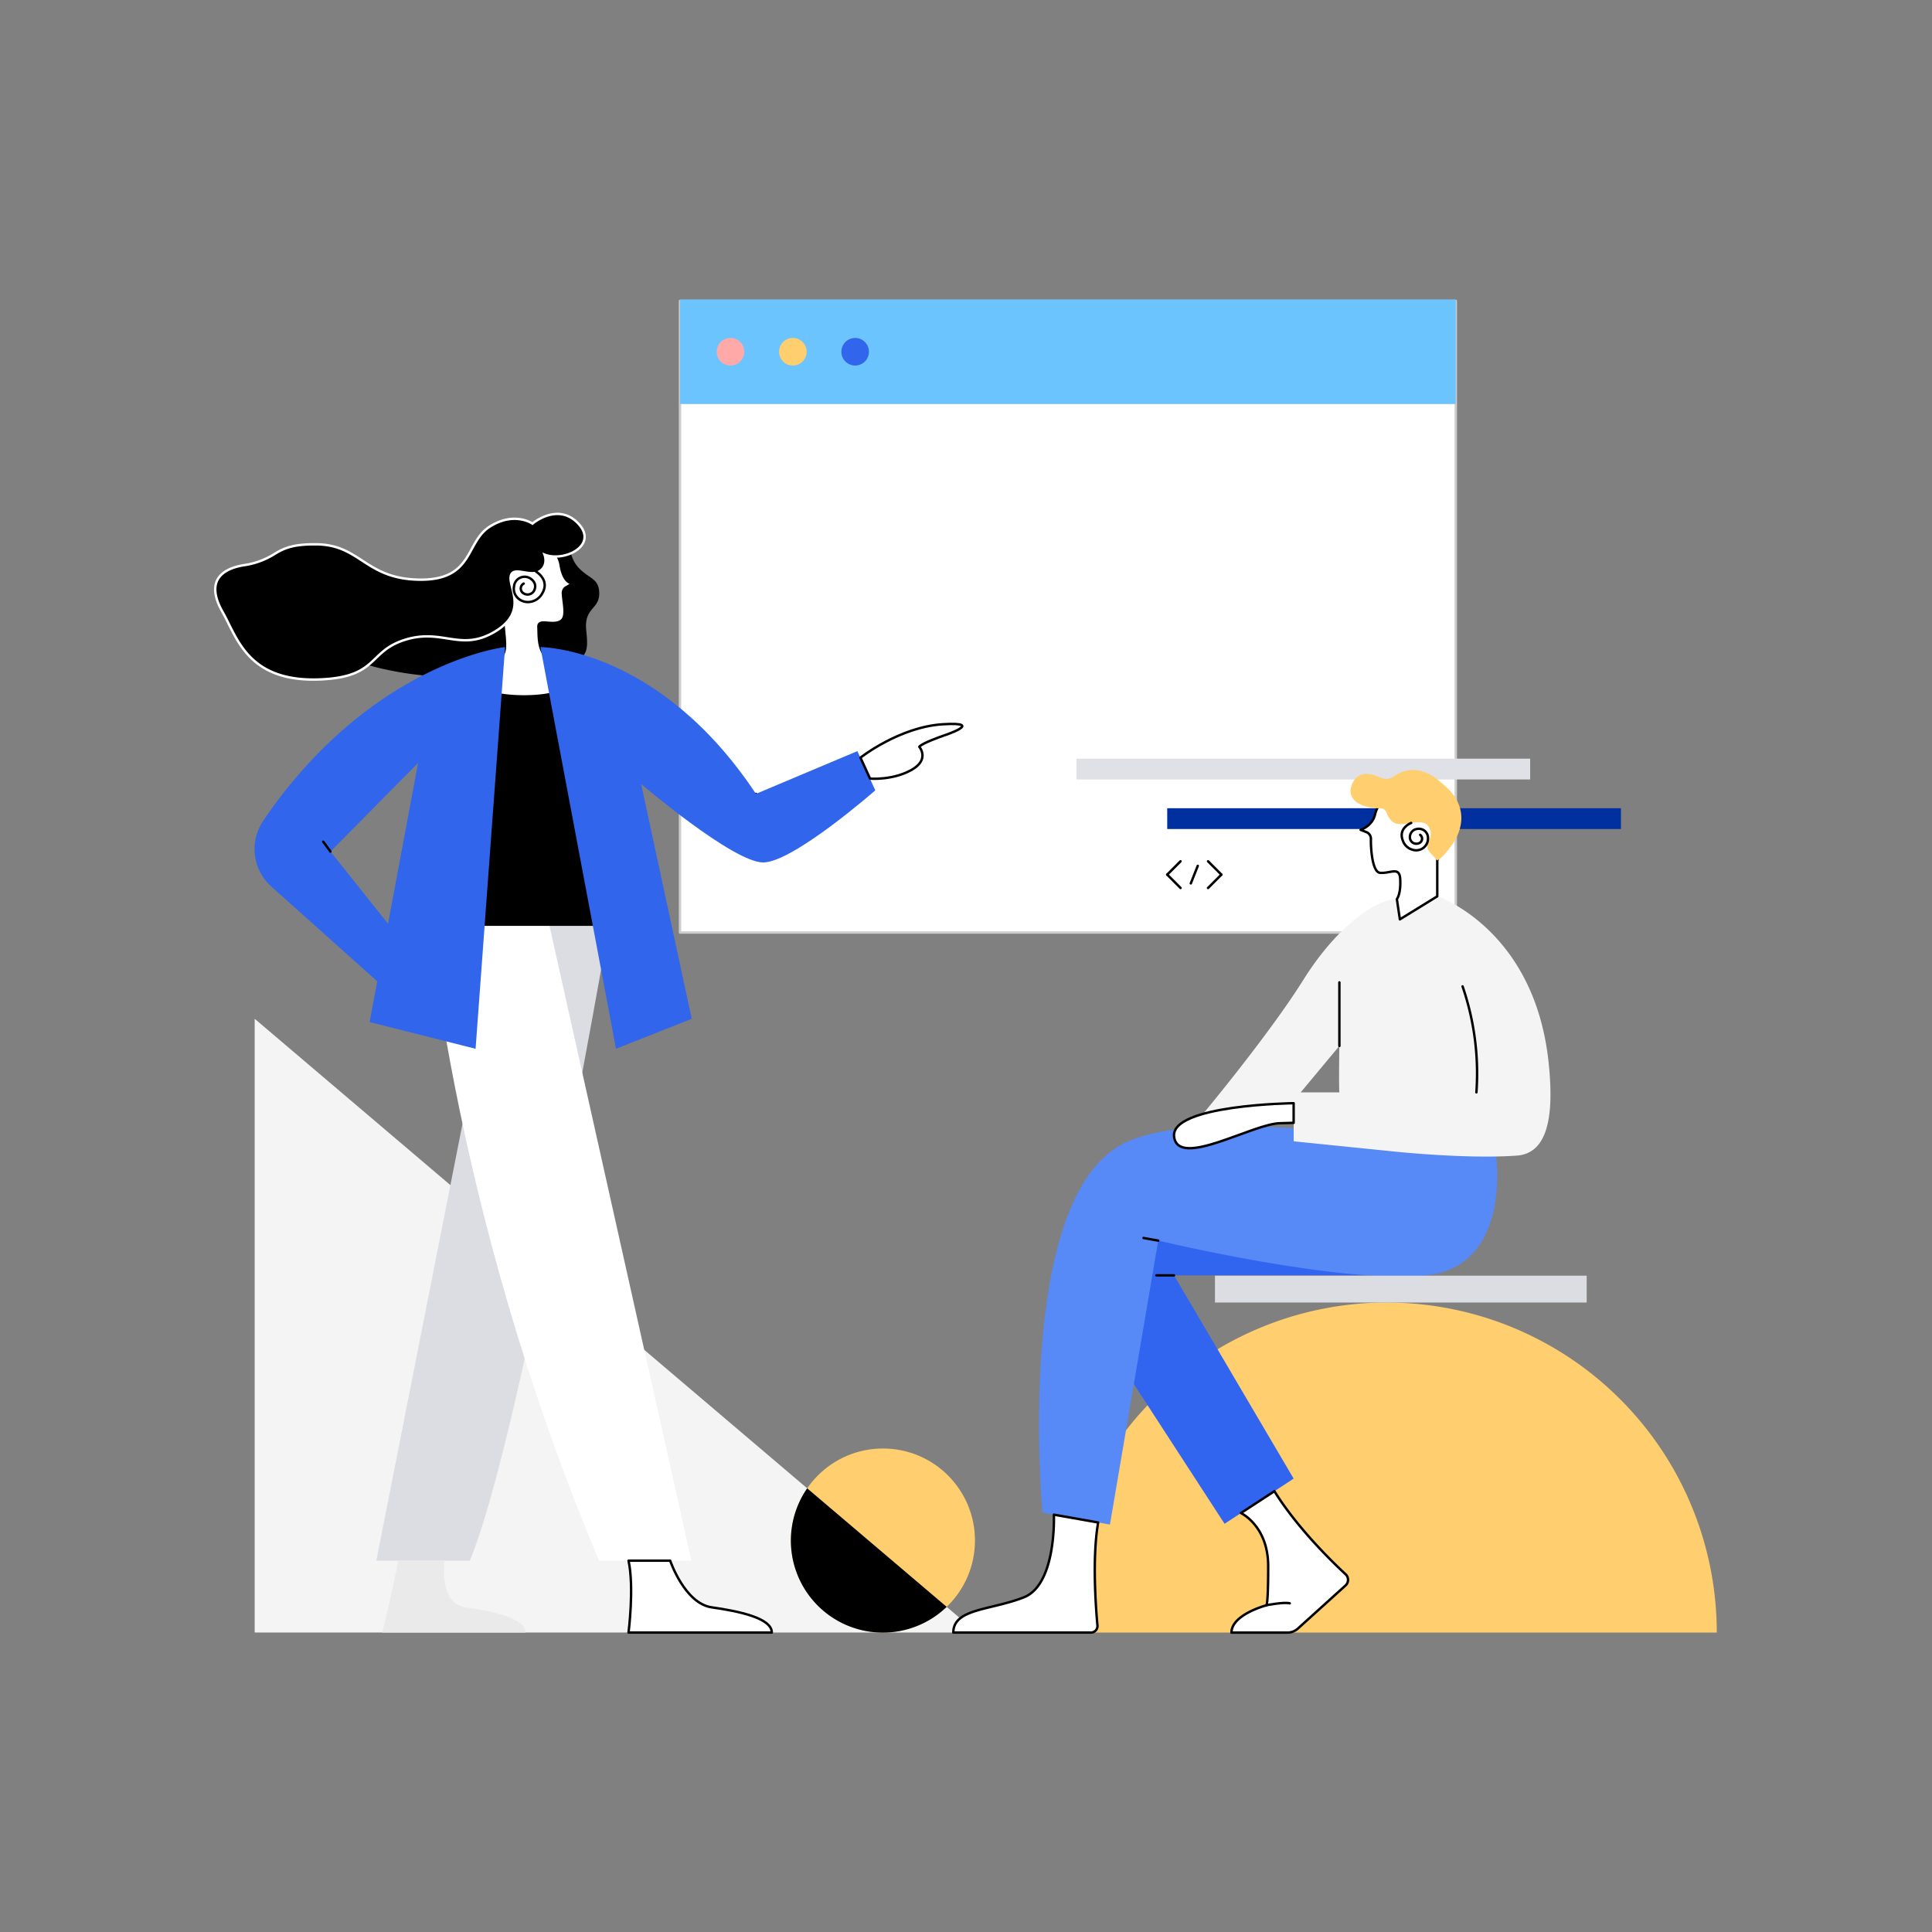 <svg id="图层_1" data-name="图层 1" xmlns="http://www.w3.org/2000/svg" viewBox="0 0 800 800"><rect x="0" y="0" width="800" height="800" fill="#808080" stroke="none"/><defs><style>.cls-1,.cls-11,.cls-14{fill:#fff;}.cls-1{stroke:#ccc;}.cls-1,.cls-11,.cls-12,.cls-15,.cls-18{stroke-linecap:round;stroke-linejoin:round;}.cls-2{fill:#6cc4ff;}.cls-3{fill:#dfe1e6;}.cls-18,.cls-4{fill:#002fa0;}.cls-5{fill:#ffa9a9;}.cls-6{fill:#ffce6e;}.cls-7{fill:#3165ec;}.cls-8{fill:#f4f4f4;}.cls-9{fill:#3165f0;}.cls-10{fill:#5789f7;}.cls-11,.cls-12,.cls-15,.cls-18{stroke:#000;}.cls-12{fill:none;}.cls-13{fill:#dbdde2;}.cls-16{stroke:#fff;stroke-miterlimit:10;}.cls-17{fill:#eaeaea;}</style></defs><rect class="cls-1" x="281.57" y="124.61" width="321.24" height="261.54"/><rect class="cls-2" x="281.57" y="124.01" width="321.24" height="43.29"/><rect class="cls-3" x="445.73" y="314.15" width="187.88" height="8.61"/><rect class="cls-4" x="483.32" y="334.67" width="187.88" height="8.61"/><circle class="cls-5" cx="302.49" cy="145.65" r="5.71"/><circle class="cls-6" cx="328.3" cy="145.65" r="5.71"/><circle class="cls-7" cx="354.1" cy="145.65" r="5.71"/><polygon class="cls-8" points="105.46 675.99 105.46 421.86 404.5 675.99 105.46 675.99"/><path class="cls-6" d="M574.24,539.35A136.65,136.65,0,0,0,437.6,676H710.88A136.64,136.64,0,0,0,574.24,539.35Z"/><polygon class="cls-9" points="590.6 528.1 486.13 528.1 535.67 612.26 507.06 630.96 442.7 531.85 456.78 486.82 590.6 486.82 590.6 528.1"/><path class="cls-10" d="M619.53,478.82s6.4,45.52-28.93,49.28-111-14.39-111-14.39l-20,117.57-27.93-4.92s-12.14-130.39,33.87-153C503.41,454.78,619.53,478.82,619.53,478.82Z"/><path class="cls-8" d="M641.25,440c-5.83-55.45-46.11-68.9-46.11-68.9a153.9,153.9,0,0,1-16.73,1.15c-7.82,0-24.08,10.11-38.77,33.56S496.69,463,496.69,463h39v9.59l40.49,4.12s30.87,3.35,52,1.79C641.7,477.44,643.38,460.2,641.25,440ZM538.59,452.32l16-19.2s-.24,15.66,0,19.2Z"/><path class="cls-11" d="M574.65,328.61s-4.22,4.06-5.31,8.75-5.94,6.26-5.94,6.26l2.37.93a3,3,0,0,1,1.9,2.85c-.11,3.68.54,13.63,3.7,14,4.22.47,8.1-2.85,8.42,2.55.37,6.25-1.38,8.35-1.38,8.35l1.25,8.39,15.48-9.54V356.28s4.69-12,3.43-19.23S580.44,323.29,574.65,328.61Z"/><path class="cls-6" d="M595.14,356.28c2.19-1.16,5.07-4.88,6.45-6.95,3.25-4.88,7.82-15.55-5.05-25.41,0,0-9.28-9.55-19.26-2.47a5.6,5.6,0,0,1-5.7.52c-3.11-1.5-9.14-3.25-11.62,2.47-3.46,8,6.24,10.41,11.7,10.26a2.48,2.48,0,0,1,2.39,1.65c.66,1.78,2,4.25,4.46,4.77,4,.83,11.26-2.82,13.24,1.56,0,0,1.72,2.39-.23,5.72a3.85,3.85,0,0,0,.55,4.52Z"/><path class="cls-12" d="M605.62,408.44a111.05,111.05,0,0,1,5.73,43.88"/><path class="cls-11" d="M535.67,456.81s-51.22.62-49.5,13.91,32.83-5.63,44.08-5.63l5.42-.15Z"/><line class="cls-11" x1="486.13" y1="528.1" x2="478.82" y2="528.1"/><line class="cls-11" x1="479.6" y1="513.71" x2="473.5" y2="512.62"/><path class="cls-11" d="M436.39,627.19S437.58,656,424,661.4,394.75,666,394.75,676h57a2.69,2.69,0,0,0,2.68-2.93c-.7-7.57-2.22-28.19.29-42.64Z"/><path class="cls-11" d="M513.85,626.52s11.28,5.28,11.28,22-.78,16.22-.78,16.22-14.42,3.79-14.42,11.29h23.13a6.52,6.52,0,0,0,4.37-1.68l19.74-17.85a3.14,3.14,0,0,0,0-4.64c-5.74-5.33-20-19.2-29.47-34.38Z"/><path class="cls-11" d="M524.35,664.7s7.18-1.42,9.72-.8"/><path class="cls-12" d="M584.33,340.77s-5.51,2.07-3.45,7.3a5.88,5.88,0,0,0,4,3.78,4.9,4.9,0,0,0,6.43-4.69.41.41,0,0,0,0-.11,3.81,3.81,0,0,0-4.7-3.77,3.4,3.4,0,0,0-2.78,3.78,2.67,2.67,0,0,0,3.62,2.13,2,2,0,0,0,.61-3.5"/><line class="cls-11" x1="554.61" y1="433.12" x2="554.61" y2="406.78"/><rect class="cls-13" x="503.09" y="528.23" width="153.92" height="11.12"/><circle class="cls-6" cx="365.61" cy="637.89" r="38.1"/><path d="M334.24,616.28A38.09,38.09,0,0,0,392,665.37Z"/><line class="cls-11" x1="313.02" y1="328.72" x2="308.76" y2="330.46"/><path d="M235.9,224s-.6,6.61,3.81,11.22,8.42,4.21,8.42,10.62-6.21,5.82-5.41,14.84,2.72,16.23-23.19,14.63-24.71,5.41-38.54,4.81a136.78,136.78,0,0,1-44.1-10c-13.22-5.62,59.33-27.86,59.33-27.86Z"/><path class="cls-13" d="M255.05,366.54s-39,228.88-60.53,279.69H155.83L211,366.54Z"/><path class="cls-14" d="M176.08,366.54s9,130.47,72,279.69h38.19L223.77,366.54Z"/><rect class="cls-15" x="180.49" y="285.57" width="71.15" height="97.31"/><path class="cls-11" d="M220.26,226.53s10.35-2,11.89,7.41c.89,5.44,2.94,7.62,5.06,7.62l-3,1.74a2.77,2.77,0,0,0-1.09,2.71c.15,3.68,1.8,9.37-.83,11.12-3.47,2.31-9.54-1.32-9.34,2.54s-.39,10.59,4.81,13.68,13.3,8.28,13.3,8.28-6,6.74-24.09,6.74c-16.49,0-23.24-5.59-24.31-6.59a.15.15,0,0,1,0-.25c1.51-.85,11.79-6.64,13.88-8.38,3.47-2.89,2.7-6,1.93-14.64s-6-16.95-1.35-26.2S220.26,226.53,220.26,226.53Z"/><path class="cls-16" d="M92.2,253.49c6.06,10.6,10.4,29.28,40.87,27.82,23.73-1.13,19.26-11.59,34.69-16.4s22.85,5,36.88-3.2,6.21-18,6.81-22.85,7.82.2,11.83-2.21,2.2-7,2.2-7c8.22,3.21,22.45-3.81,14-12.83s-19,0-19,0-7.41-5.21-17.64,1.21-6.61,22.24-29.06,22-24.45-14.36-42.49-14.63c-9.54-.14-13.48,1.39-17.8,4.11a32.25,32.25,0,0,1-12.3,4.49C94,235.12,84,239.11,92.2,253.49Z"/><path class="cls-7" d="M223.77,267.93s48.92,0,89.25,60.79l42-17.7,7.42,16.24S328.4,357.12,316,357.12s-50.51-32.47-50.51-32.47l20.94,97.21-31.36,12.42Z"/><path class="cls-7" d="M209.14,267.93s-46.93,5.21-89.56,57.63c-3.64,4.47-7.53,9.68-10.8,14.66a20.82,20.82,0,0,0,3.59,26.91l43.84,39.21,4.46-23.84-23.83-29.89,36.28-36.68L153.06,423.22l43.87,11.06Z"/><line class="cls-11" x1="136.84" y1="352.61" x2="133.83" y2="348.53"/><path class="cls-11" d="M356.3,313.73S372.4,301,390.44,299.9s0,4.81,0,4.81-8.72,3-9.78,4.51c0,0,4.55,5.26-3.28,9.62s-17.11,3.58-17.11,3.58Z"/><path class="cls-12" d="M222,236.72s5.86,3.42,2.52,9a6.83,6.83,0,0,1-5.22,3.54c-3.85.44-7.25-2.79-6.42-6.57l0-.13a4.39,4.39,0,0,1,6.08-3.38c1.44.67,3.28,2.33,2.43,4.83a3.08,3.08,0,0,1-4.53,1.73,2.33,2.33,0,0,1,0-4.1"/><path class="cls-11" d="M277.5,646.23s6,17.74,17.23,19.34S319.59,670,319.59,676H260.26s2.41-18.64,0-29.76Z"/><path class="cls-17" d="M184.12,646.23s-2.6,17.74,8.63,19.34S217.6,670,217.6,676H158.28s3.79-14.88,6.6-29.76Z"/><line class="cls-18" x1="483.32" y1="362.16" x2="488.84" y2="356.64"/><line class="cls-18" x1="483.32" y1="362.16" x2="488.84" y2="367.69"/><line class="cls-18" x1="505.75" y1="362.16" x2="500.23" y2="356.64"/><line class="cls-18" x1="505.75" y1="362.16" x2="500.23" y2="367.69"/><line class="cls-18" x1="493.09" y1="365.8" x2="495.97" y2="358.53"/></svg>